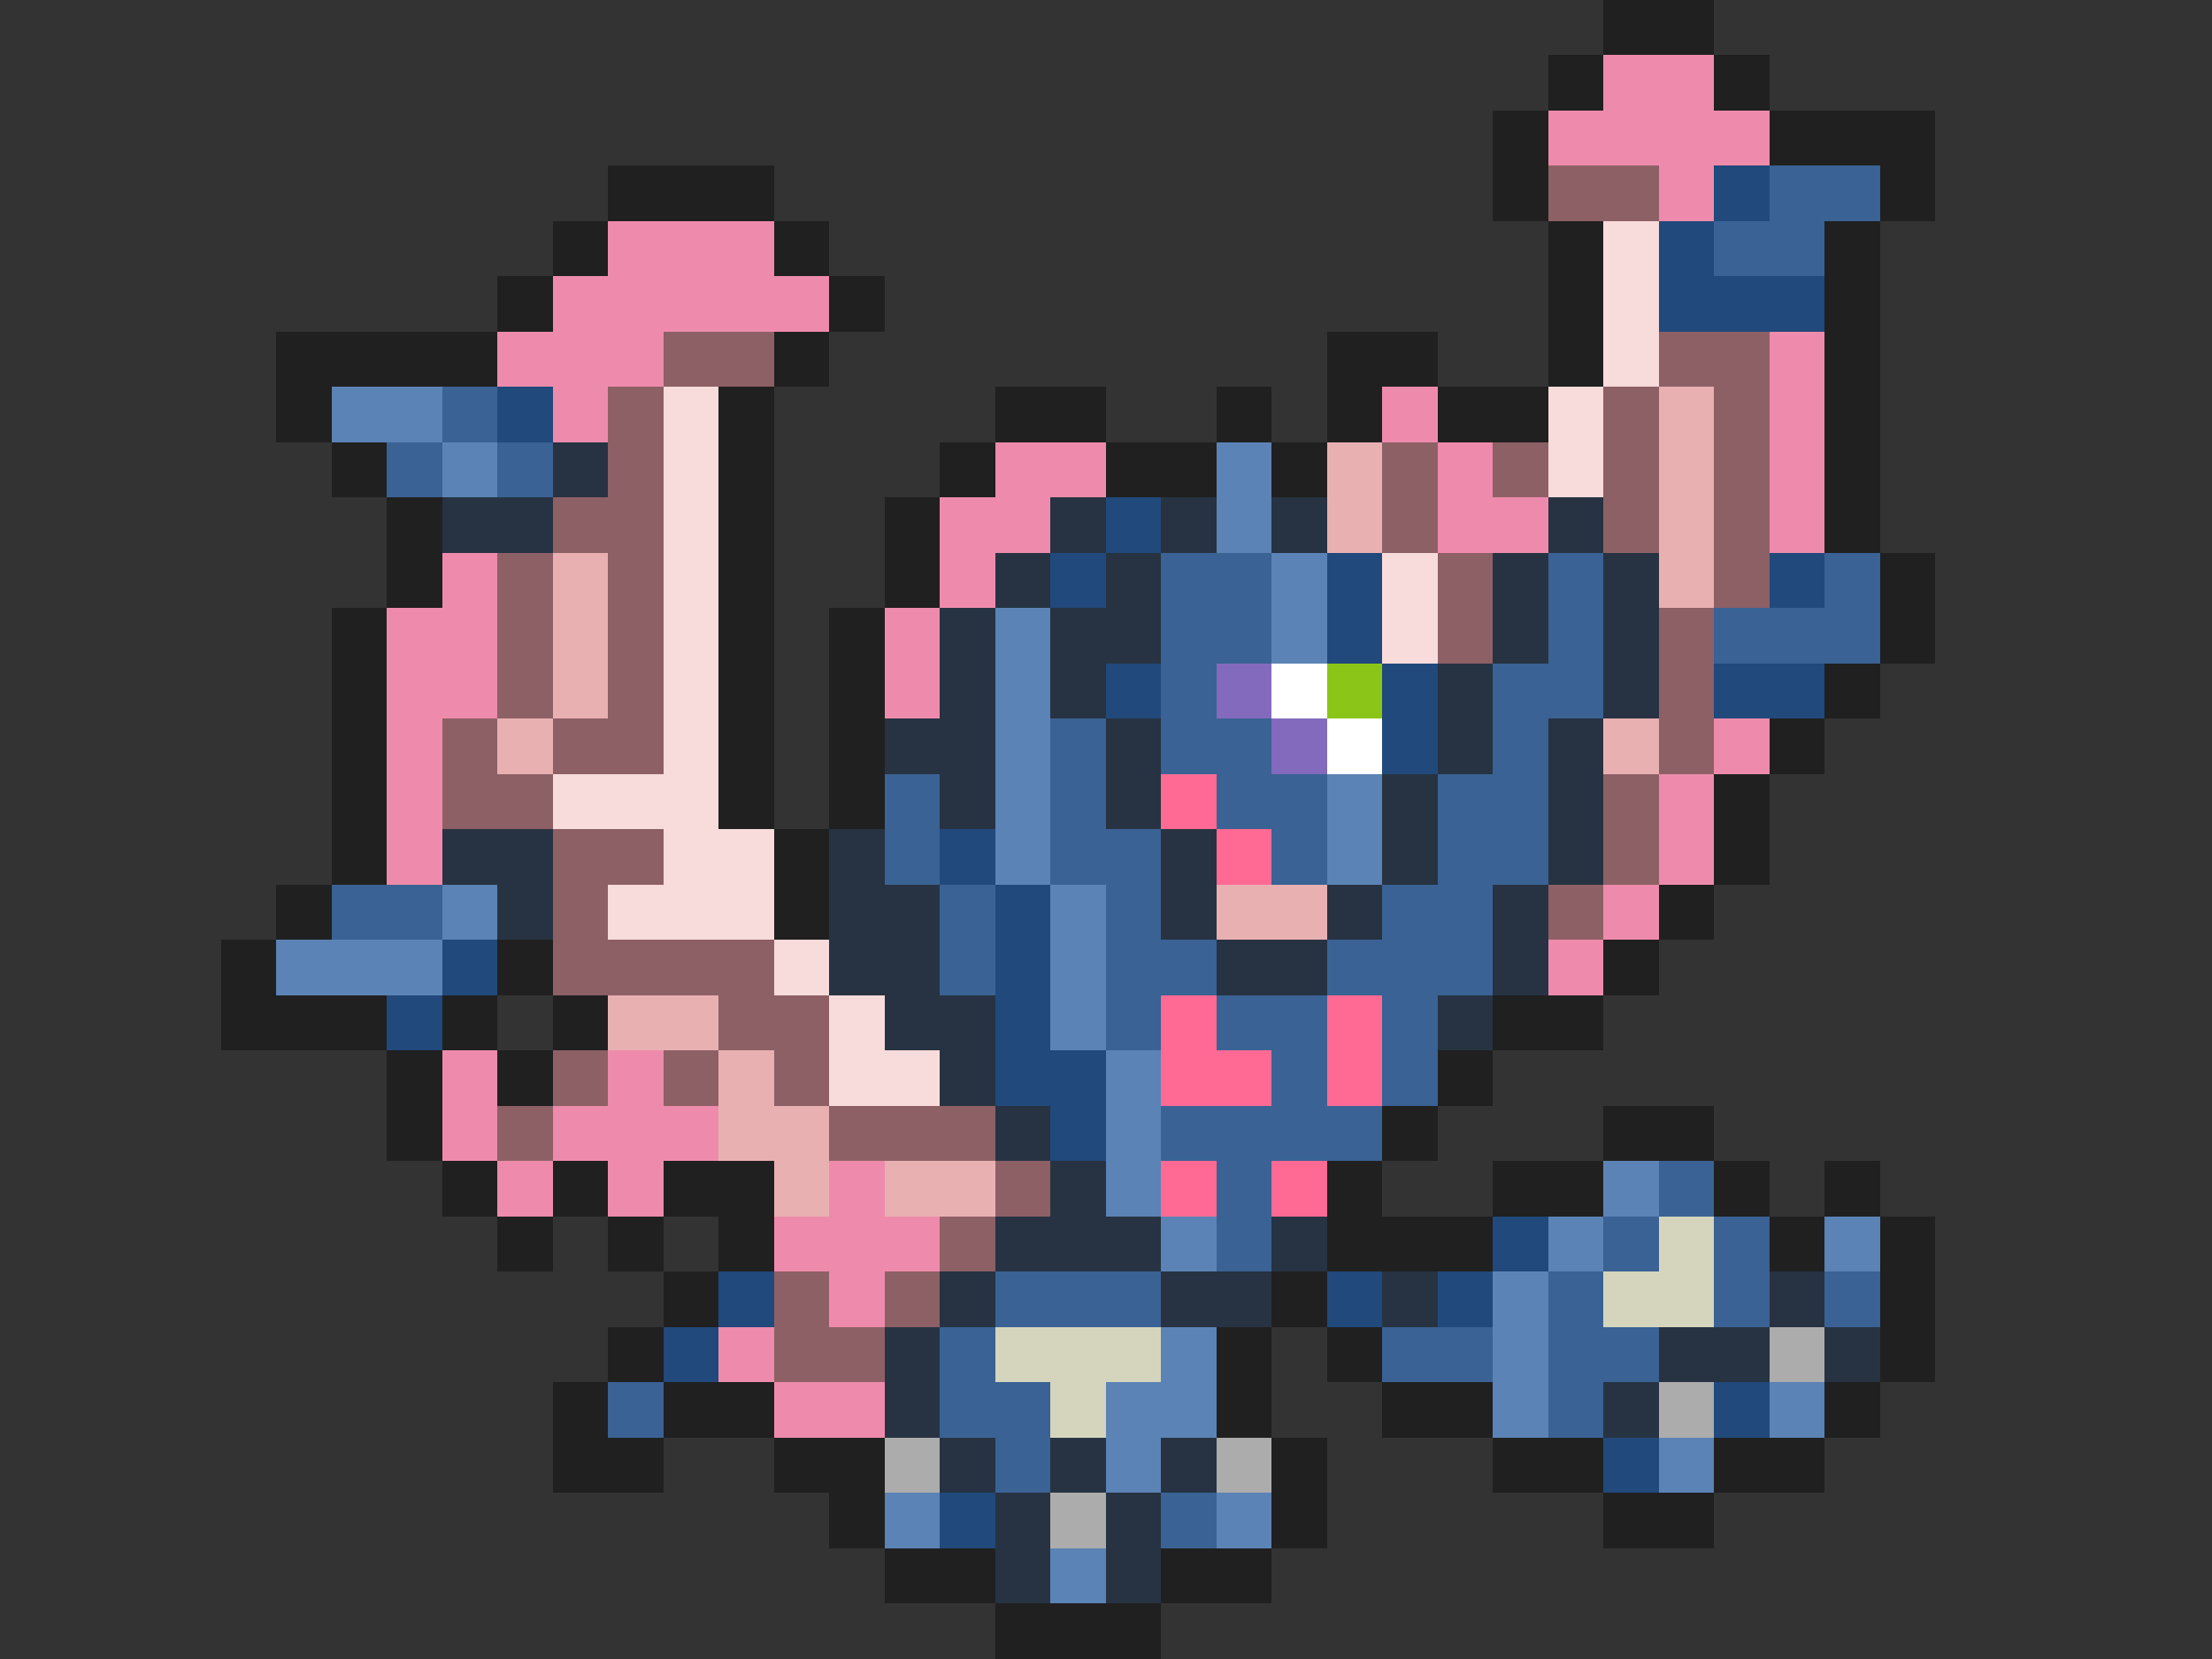 <svg xmlns="http://www.w3.org/2000/svg" viewBox="0 -0.5 40 30" shape-rendering="crispEdges">
<rect x="0" y="-0.5" width="40" height="30" fill="#333333" stroke="none"/>
<path stroke="#202020" d="M29 0h2M28 1h1M31 1h1M27 2h1M32 2h3M11 3h3M27 3h1M34 3h1M10 4h1M14 4h1M28 4h1M33 4h1M9 5h1M15 5h1M28 5h1M33 5h1M5 6h4M14 6h1M24 6h2M28 6h1M33 6h1M5 7h1M13 7h1M18 7h2M22 7h1M24 7h1M26 7h2M33 7h1M6 8h1M13 8h1M17 8h1M20 8h2M23 8h1M33 8h1M7 9h1M13 9h1M16 9h1M33 9h1M7 10h1M13 10h1M16 10h1M34 10h1M6 11h1M13 11h1M15 11h1M34 11h1M6 12h1M13 12h1M15 12h1M33 12h1M6 13h1M13 13h1M15 13h1M32 13h1M6 14h1M13 14h1M15 14h1M31 14h1M6 15h1M14 15h1M31 15h1M5 16h1M14 16h1M30 16h1M4 17h1M9 17h1M29 17h1M4 18h3M8 18h1M10 18h1M27 18h2M7 19h1M9 19h1M26 19h1M7 20h1M25 20h1M29 20h2M8 21h1M10 21h1M12 21h2M24 21h1M27 21h2M31 21h1M33 21h1M9 22h1M11 22h1M13 22h1M24 22h3M32 22h1M34 22h1M12 23h1M23 23h1M34 23h1M11 24h1M22 24h1M24 24h1M34 24h1M10 25h1M12 25h2M22 25h1M25 25h2M33 25h1M10 26h2M14 26h2M23 26h1M27 26h2M31 26h2M15 27h1M23 27h1M29 27h2M16 28h2M21 28h2M18 29h3" />
<path stroke="#ee8bac" d="M29 1h2M28 2h4M30 3h1M11 4h3M10 5h5M9 6h3M32 6h1M10 7h1M25 7h1M32 7h1M18 8h2M26 8h1M32 8h1M17 9h2M26 9h2M32 9h1M8 10h1M17 10h1M7 11h2M16 11h1M7 12h2M16 12h1M7 13h1M31 13h1M7 14h1M30 14h1M7 15h1M30 15h1M29 16h1M28 17h1M8 19h1M11 19h1M8 20h1M10 20h3M9 21h1M11 21h1M15 21h1M14 22h3M15 23h1M13 24h1M14 25h2" />
<path stroke="#8d6066" d="M28 3h2M12 6h2M30 6h2M11 7h1M29 7h1M31 7h1M11 8h1M25 8h1M27 8h1M29 8h1M31 8h1M10 9h2M25 9h1M29 9h1M31 9h1M9 10h1M11 10h1M26 10h1M31 10h1M9 11h1M11 11h1M26 11h1M30 11h1M9 12h1M11 12h1M30 12h1M8 13h1M10 13h2M30 13h1M8 14h2M29 14h1M10 15h2M29 15h1M10 16h1M28 16h1M10 17h4M13 18h2M10 19h1M12 19h1M14 19h1M9 20h1M15 20h3M18 21h1M17 22h1M14 23h1M16 23h1M14 24h2" />
<path stroke="#21497b" d="M31 3h1M30 4h1M30 5h3M9 7h1M20 9h1M19 10h1M24 10h1M32 10h1M24 11h1M20 12h1M25 12h1M31 12h2M25 13h1M17 15h1M18 16h1M8 17h1M18 17h1M7 18h1M18 18h1M18 19h2M19 20h1M27 22h1M13 23h1M24 23h1M26 23h1M12 24h1M31 25h1M29 26h1M17 27h1" />
<path stroke="#3a6294" d="M32 3h2M31 4h2M8 7h1M7 8h1M9 8h1M21 10h2M28 10h1M33 10h1M21 11h2M28 11h1M31 11h3M21 12h1M27 12h2M19 13h1M21 13h2M27 13h1M16 14h1M19 14h1M22 14h2M26 14h2M16 15h1M19 15h2M23 15h1M26 15h2M6 16h2M17 16h1M20 16h1M25 16h2M17 17h1M20 17h2M24 17h3M20 18h1M22 18h2M25 18h1M23 19h1M25 19h1M21 20h4M22 21h1M30 21h1M22 22h1M29 22h1M31 22h1M18 23h3M28 23h1M31 23h1M33 23h1M17 24h1M25 24h2M28 24h2M11 25h1M17 25h2M28 25h1M18 26h1M21 27h1" />
<path stroke="#f8dbdb" d="M29 4h1M29 5h1M29 6h1M12 7h1M28 7h1M12 8h1M28 8h1M12 9h1M12 10h1M25 10h1M12 11h1M25 11h1M12 12h1M12 13h1M10 14h3M12 15h2M11 16h3M14 17h1M15 18h1M15 19h2" />
<path stroke="#5b83b5" d="M6 7h2M8 8h1M22 8h1M22 9h1M23 10h1M18 11h1M23 11h1M18 12h1M18 13h1M18 14h1M24 14h1M18 15h1M24 15h1M8 16h1M19 16h1M5 17h3M19 17h1M19 18h1M20 19h1M20 20h1M20 21h1M29 21h1M21 22h1M28 22h1M33 22h1M27 23h1M21 24h1M27 24h1M20 25h2M27 25h1M32 25h1M20 26h1M30 26h1M16 27h1M22 27h1M19 28h1" />
<path stroke="#e9b0b2" d="M30 7h1M24 8h1M30 8h1M24 9h1M30 9h1M10 10h1M30 10h1M10 11h1M10 12h1M9 13h1M29 13h1M22 16h2M11 18h2M13 19h1M13 20h2M14 21h1M16 21h2" />
<path stroke="#273342" d="M10 8h1M8 9h2M19 9h1M21 9h1M23 9h1M28 9h1M18 10h1M20 10h1M27 10h1M29 10h1M17 11h1M19 11h2M27 11h1M29 11h1M17 12h1M19 12h1M26 12h1M29 12h1M16 13h2M20 13h1M26 13h1M28 13h1M17 14h1M20 14h1M25 14h1M28 14h1M8 15h2M15 15h1M21 15h1M25 15h1M28 15h1M9 16h1M15 16h2M21 16h1M24 16h1M27 16h1M15 17h2M22 17h2M27 17h1M16 18h2M26 18h1M17 19h1M18 20h1M19 21h1M18 22h3M23 22h1M17 23h1M21 23h2M25 23h1M32 23h1M16 24h1M30 24h2M33 24h1M16 25h1M29 25h1M17 26h1M19 26h1M21 26h1M18 27h1M20 27h1M18 28h1M20 28h1" />
<path stroke="#836abd" d="M22 12h1M23 13h1" />
<path stroke="#ffffff" d="M23 12h1M24 13h1" />
<path stroke="#8bc518" d="M24 12h1" />
<path stroke="#ff6a94" d="M21 14h1M22 15h1M21 18h1M24 18h1M21 19h2M24 19h1M21 21h1M23 21h1" />
<path stroke="#d5d5bd" d="M30 22h1M29 23h2M18 24h3M19 25h1" />
<path stroke="#acacac" d="M32 24h1M30 25h1M16 26h1M22 26h1M19 27h1" />
</svg>